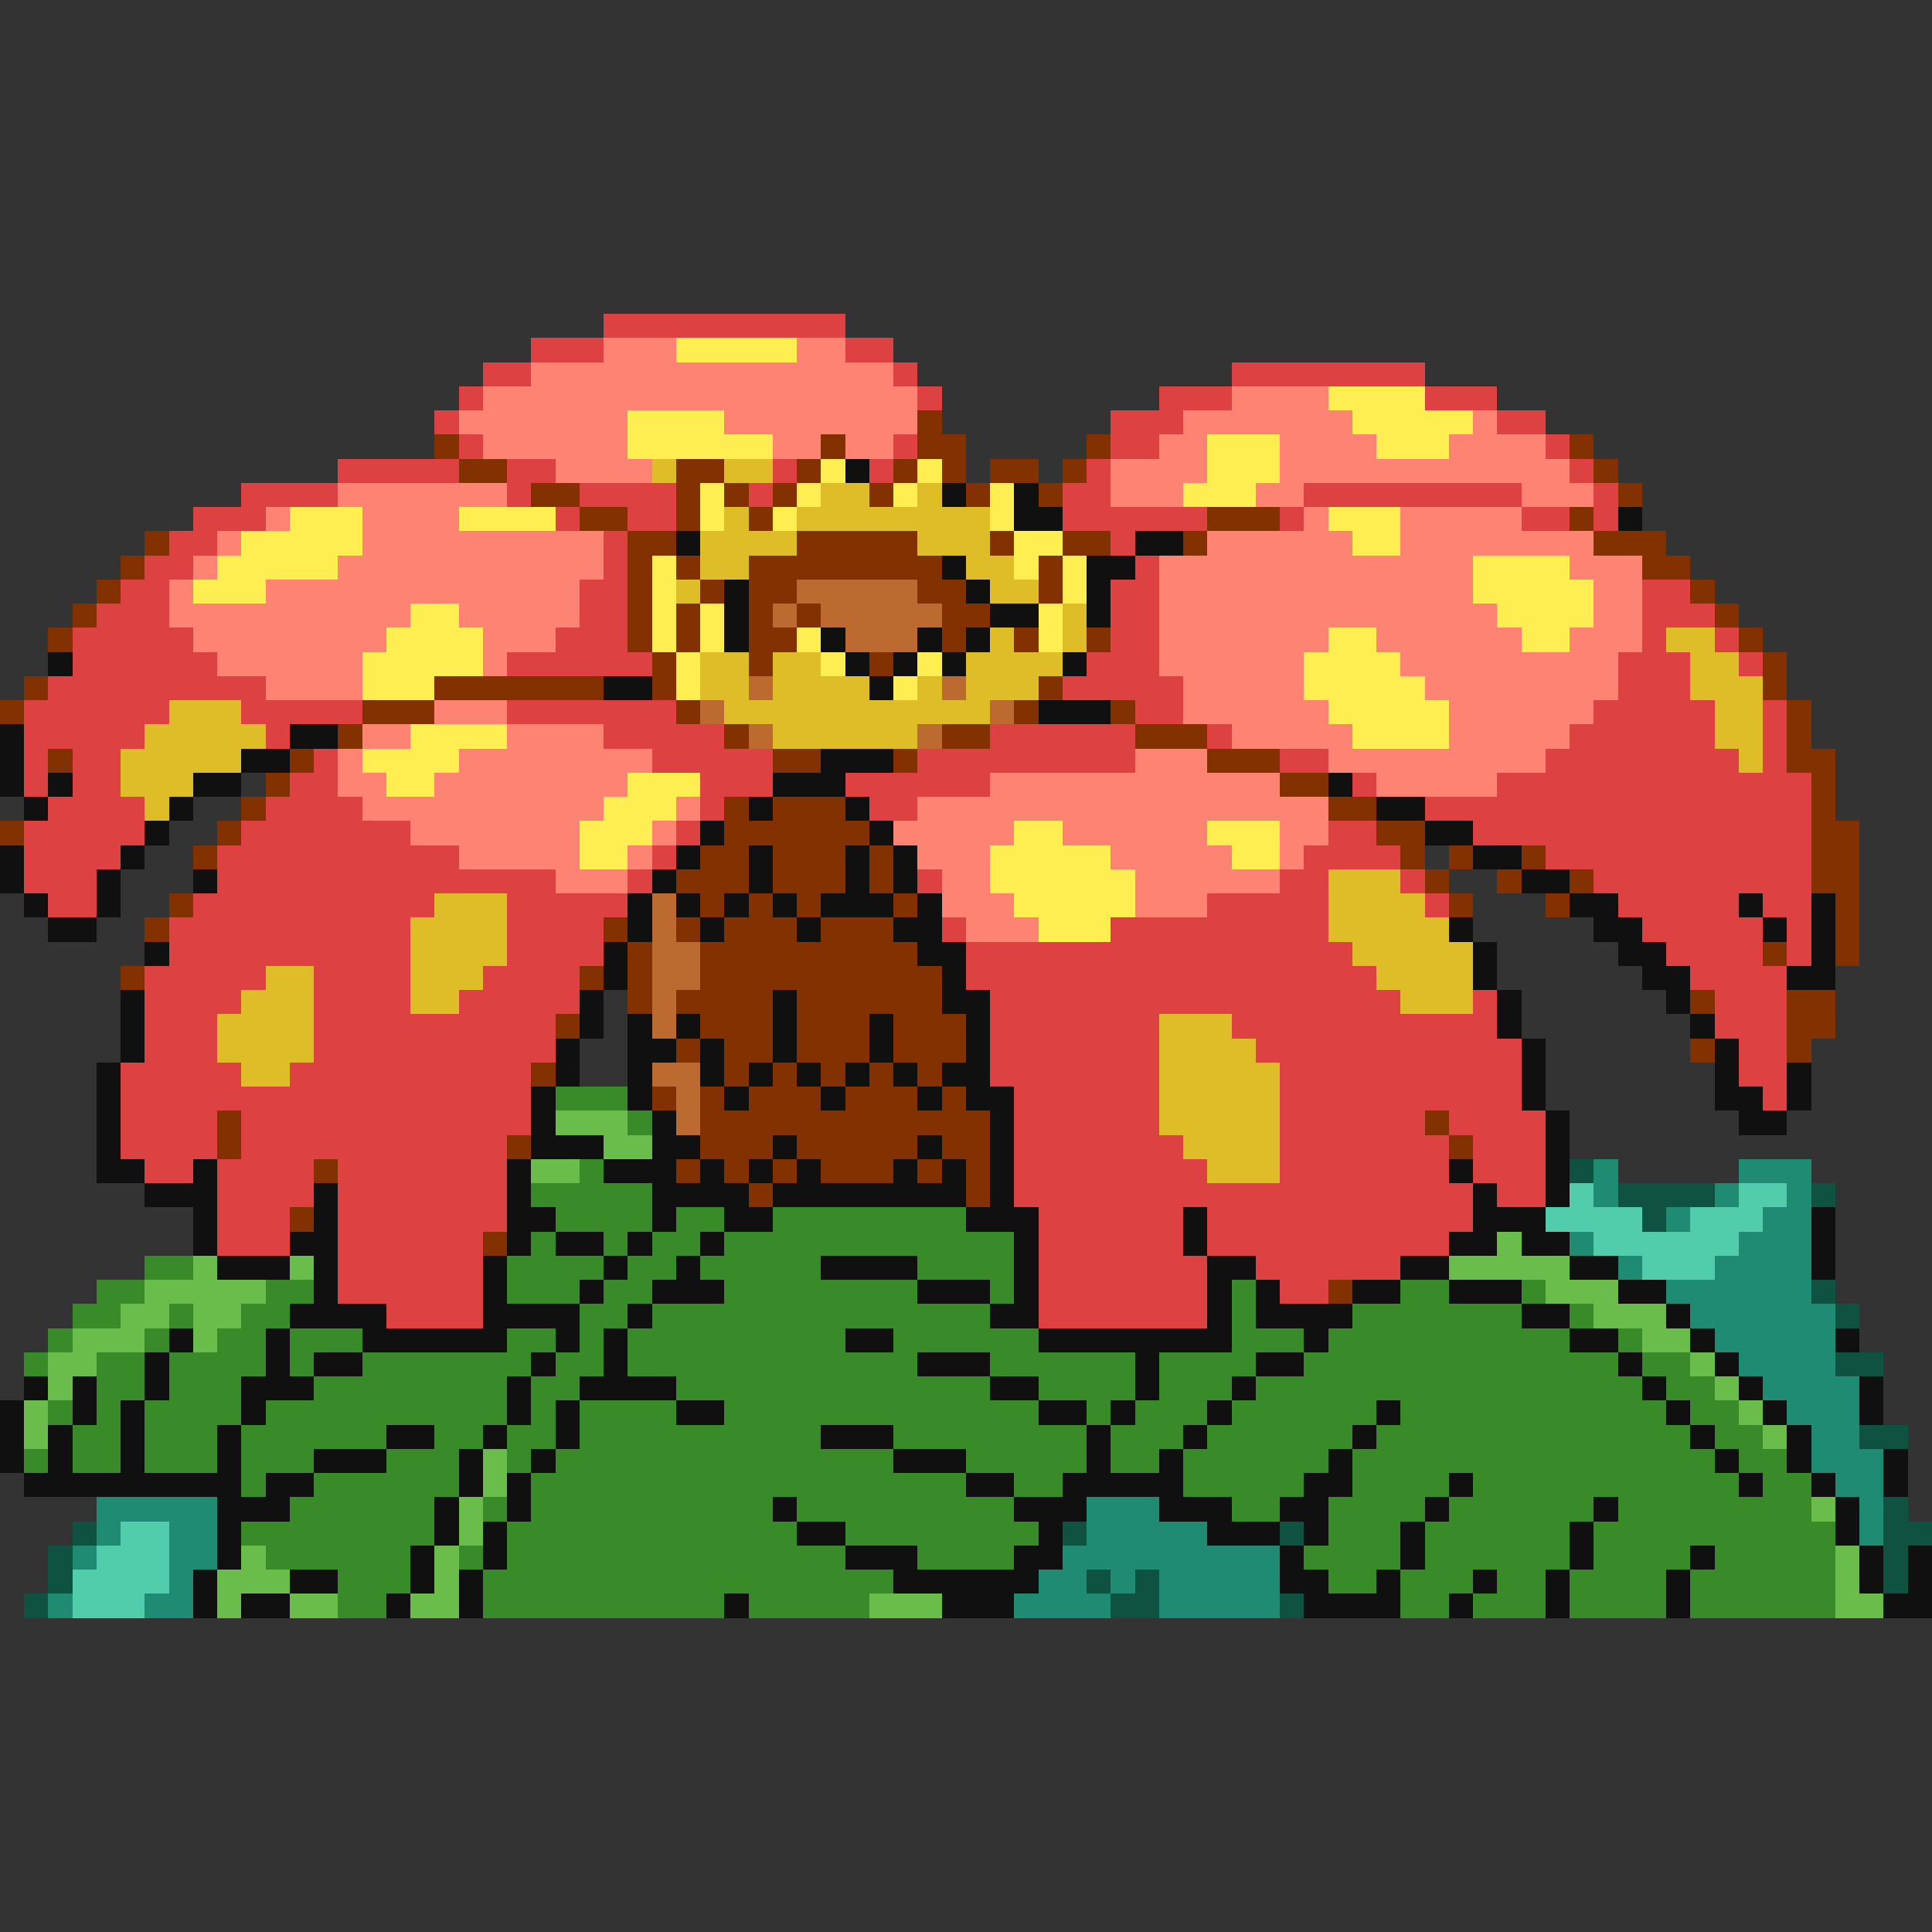 <svg xmlns="http://www.w3.org/2000/svg" viewBox="0 -0.5 80 80" shape-rendering="crispEdges">
<rect x="0" y="-0.5" width="80" height="80" fill="#333333" stroke="none"/>
<path stroke="#de4141" d="M25 13h10M22 14h3M35 14h2M20 15h2M37 15h1M51 15h8M19 16h1M38 16h1M48 16h3M59 16h3M18 17h1M46 17h3M62 17h2M19 18h1M37 18h1M46 18h2M64 18h1M14 19h5M21 19h2M32 19h1M36 19h1M45 19h1M65 19h1M10 20h4M21 20h1M24 20h4M31 20h1M44 20h2M54 20h9M66 20h1M8 21h3M23 21h1M26 21h2M44 21h6M53 21h1M63 21h2M66 21h1M7 22h2M25 22h1M46 22h1M6 23h2M25 23h1M47 23h1M5 24h2M24 24h2M46 24h2M68 24h2M4 25h3M24 25h2M46 25h2M68 25h3M3 26h5M23 26h3M46 26h2M68 26h1M71 26h1M3 27h6M21 27h6M45 27h3M67 27h3M72 27h1M2 28h9M44 28h5M67 28h3M1 29h6M10 29h5M21 29h7M47 29h2M66 29h5M73 29h1M1 30h5M11 30h1M25 30h5M41 30h6M50 30h1M65 30h6M73 30h1M1 31h1M3 31h2M13 31h1M27 31h5M38 31h9M53 31h2M64 31h8M73 31h1M1 32h1M3 32h2M12 32h2M29 32h3M35 32h6M56 32h1M62 32h13M2 33h4M11 33h4M29 33h1M36 33h2M59 33h16M1 34h5M10 34h7M28 34h1M55 34h2M61 34h14M1 35h4M9 35h10M27 35h1M54 35h4M64 35h11M1 36h3M9 36h14M26 36h1M38 36h1M53 36h2M58 36h1M66 36h9M2 37h2M8 37h10M21 37h5M50 37h5M59 37h1M67 37h5M73 37h2M7 38h10M21 38h4M39 38h1M46 38h9M68 38h5M74 38h1M7 39h10M21 39h4M40 39h16M69 39h4M74 39h1M6 40h5M13 40h4M20 40h4M40 40h17M70 40h4M6 41h4M13 41h4M19 41h5M41 41h17M61 41h1M71 41h3M6 42h3M13 42h10M41 42h7M51 42h11M71 42h3M6 43h3M13 43h10M41 43h7M52 43h11M72 43h2M5 44h5M12 44h10M41 44h7M53 44h10M72 44h2M5 45h17M42 45h6M53 45h10M73 45h1M5 46h4M10 46h12M42 46h6M53 46h6M60 46h4M5 47h4M10 47h11M42 47h7M53 47h7M61 47h3M6 48h2M9 48h4M14 48h7M42 48h8M53 48h7M61 48h3M9 49h4M14 49h7M42 49h19M62 49h2M9 50h3M14 50h7M43 50h6M50 50h11M9 51h3M14 51h6M43 51h6M50 51h10M14 52h6M43 52h7M52 52h6M14 53h6M43 53h7M53 53h2M16 54h4M43 54h7" />
<path stroke="#ff8373" d="M25 14h3M33 14h2M22 15h15M20 16h18M51 16h4M19 17h7M30 17h8M49 17h7M61 17h1M20 18h6M32 18h2M35 18h2M48 18h2M53 18h4M60 18h4M23 19h4M46 19h4M53 19h12M14 20h7M46 20h3M52 20h2M63 20h3M11 21h1M15 21h4M54 21h1M58 21h5M9 22h1M15 22h10M50 22h6M58 22h8M8 23h1M14 23h11M48 23h13M65 23h3M7 24h1M11 24h13M48 24h13M66 24h2M7 25h10M19 25h5M48 25h14M66 25h2M8 26h8M20 26h3M48 26h7M57 26h6M65 26h3M9 27h6M20 27h1M48 27h6M58 27h9M11 28h4M49 28h5M59 28h8M18 29h3M49 29h6M60 29h6M15 30h2M21 30h4M51 30h5M60 30h5M14 31h1M19 31h8M47 31h3M55 31h9M14 32h2M18 32h8M41 32h12M57 32h5M15 33h10M28 33h1M38 33h17M17 34h7M27 34h1M37 34h5M44 34h6M53 34h2M19 35h5M26 35h1M38 35h3M46 35h5M53 35h1M23 36h3M39 36h2M47 36h6M39 37h3M47 37h3M40 38h3" />
<path stroke="#ffee52" d="M28 14h5M55 16h4M26 17h4M56 17h5M26 18h6M50 18h3M57 18h3M34 19h1M38 19h1M50 19h3M29 20h1M33 20h1M37 20h1M41 20h1M49 20h3M12 21h3M19 21h4M29 21h1M32 21h1M41 21h1M55 21h3M10 22h5M42 22h2M56 22h2M9 23h5M27 23h1M42 23h1M44 23h1M61 23h4M8 24h3M27 24h1M44 24h1M61 24h5M17 25h2M27 25h1M29 25h1M43 25h1M62 25h4M16 26h4M27 26h1M29 26h1M33 26h1M43 26h1M55 26h2M63 26h2M15 27h5M28 27h1M34 27h1M38 27h1M54 27h4M15 28h3M28 28h1M37 28h1M54 28h5M55 29h5M17 30h4M56 30h4M15 31h4M16 32h2M26 32h3M25 33h3M24 34h3M42 34h2M50 34h3M24 35h2M41 35h5M51 35h2M41 36h6M42 37h5M43 38h3" />
<path stroke="#833100" d="M38 17h1M18 18h1M34 18h1M38 18h2M45 18h1M65 18h1M19 19h2M28 19h2M33 19h1M37 19h1M39 19h1M41 19h2M44 19h1M66 19h1M22 20h2M28 20h1M30 20h1M32 20h1M36 20h1M40 20h1M43 20h1M67 20h1M24 21h2M28 21h1M31 21h1M50 21h3M65 21h1M6 22h1M26 22h2M33 22h5M41 22h1M44 22h2M49 22h1M66 22h3M5 23h1M26 23h1M28 23h1M31 23h8M43 23h1M68 23h2M4 24h1M26 24h1M29 24h1M31 24h2M38 24h2M43 24h1M70 24h1M3 25h1M26 25h1M28 25h1M31 25h1M33 25h1M39 25h2M71 25h1M2 26h1M26 26h1M28 26h1M31 26h2M39 26h1M42 26h1M45 26h1M72 26h1M27 27h1M31 27h1M36 27h1M73 27h1M1 28h1M18 28h7M27 28h1M43 28h1M73 28h1M0 29h1M15 29h3M28 29h1M42 29h1M46 29h1M74 29h1M14 30h1M30 30h1M39 30h2M47 30h3M74 30h1M2 31h1M12 31h1M32 31h2M37 31h1M50 31h3M74 31h2M11 32h1M53 32h2M75 32h1M10 33h1M30 33h1M32 33h3M55 33h2M75 33h1M0 34h1M9 34h1M30 34h6M57 34h2M75 34h2M8 35h1M29 35h2M32 35h3M36 35h1M58 35h1M60 35h1M63 35h1M75 35h2M28 36h3M32 36h3M36 36h1M59 36h1M62 36h1M65 36h1M75 36h2M7 37h1M29 37h1M31 37h1M33 37h1M37 37h1M60 37h1M64 37h1M76 37h1M6 38h1M25 38h1M28 38h1M30 38h3M34 38h3M76 38h1M26 39h1M29 39h9M73 39h1M76 39h1M5 40h1M24 40h1M26 40h1M29 40h10M26 41h1M28 41h4M33 41h6M70 41h1M74 41h2M23 42h1M29 42h3M33 42h3M37 42h3M74 42h2M28 43h1M30 43h2M33 43h3M37 43h3M70 43h1M74 43h1M22 44h1M30 44h1M32 44h1M34 44h1M36 44h1M38 44h1M27 45h1M29 45h1M31 45h3M35 45h3M39 45h1M9 46h1M29 46h12M59 46h1M9 47h1M21 47h1M29 47h3M33 47h5M39 47h2M60 47h1M13 48h1M28 48h1M30 48h1M32 48h1M34 48h3M38 48h1M40 48h1M31 49h1M40 49h1M12 50h1M20 51h1M55 53h1" />
<path stroke="#debd29" d="M27 19h1M30 19h2M34 20h2M38 20h1M30 21h1M33 21h8M29 22h4M38 22h3M29 23h2M40 23h2M28 24h1M41 24h2M44 25h1M41 26h1M44 26h1M69 26h2M29 27h2M32 27h2M40 27h4M70 27h2M29 28h2M32 28h4M38 28h1M40 28h3M70 28h3M7 29h3M30 29h11M71 29h2M6 30h5M32 30h6M71 30h2M5 31h5M72 31h1M5 32h3M6 33h1M55 36h3M18 37h3M55 37h4M17 38h4M55 38h5M17 39h4M56 39h5M11 40h2M17 40h3M57 40h4M10 41h3M17 41h2M58 41h3M9 42h4M48 42h3M9 43h4M48 43h4M10 44h2M48 44h5M48 45h5M48 46h5M49 47h4M50 48h3" />
<path stroke="#101010" d="M35 19h1M39 20h1M42 20h1M42 21h2M67 21h1M28 22h1M47 22h2M39 23h1M45 23h2M30 24h1M40 24h1M45 24h1M30 25h1M41 25h2M45 25h1M30 26h1M34 26h1M38 26h1M40 26h1M2 27h1M35 27h1M37 27h1M39 27h1M44 27h1M25 28h2M36 28h1M43 29h3M0 30h1M12 30h2M0 31h1M10 31h2M34 31h3M0 32h1M2 32h1M8 32h2M32 32h3M55 32h1M1 33h1M7 33h1M31 33h1M35 33h1M57 33h2M6 34h1M29 34h1M36 34h1M59 34h2M0 35h1M5 35h1M28 35h1M31 35h1M35 35h1M37 35h1M61 35h2M0 36h1M4 36h1M8 36h1M27 36h1M31 36h1M35 36h1M37 36h1M63 36h2M1 37h1M4 37h1M26 37h1M28 37h1M30 37h1M32 37h1M34 37h3M38 37h1M65 37h2M72 37h1M75 37h1M2 38h2M26 38h1M29 38h1M33 38h1M37 38h2M60 38h1M66 38h2M73 38h1M75 38h1M6 39h1M25 39h1M38 39h2M61 39h1M67 39h2M75 39h1M25 40h1M39 40h1M61 40h1M68 40h2M74 40h2M5 41h1M24 41h1M32 41h1M39 41h2M62 41h1M69 41h1M5 42h1M24 42h1M26 42h1M28 42h1M32 42h1M36 42h1M40 42h1M62 42h1M70 42h1M5 43h1M23 43h1M26 43h2M29 43h1M32 43h1M36 43h1M40 43h1M63 43h1M71 43h1M4 44h1M23 44h1M26 44h1M29 44h1M31 44h1M33 44h1M35 44h1M37 44h1M39 44h2M63 44h1M71 44h1M74 44h1M4 45h1M22 45h1M26 45h1M30 45h1M34 45h1M38 45h1M40 45h2M63 45h1M71 45h2M74 45h1M4 46h1M22 46h1M27 46h1M41 46h1M64 46h1M72 46h2M4 47h1M22 47h3M27 47h2M32 47h1M38 47h1M41 47h1M64 47h1M4 48h2M8 48h1M21 48h1M25 48h3M29 48h1M31 48h1M33 48h1M37 48h1M39 48h1M41 48h1M60 48h1M64 48h1M6 49h3M13 49h1M21 49h1M27 49h4M32 49h8M41 49h1M61 49h1M64 49h1M8 50h1M13 50h1M21 50h2M27 50h1M30 50h2M40 50h3M49 50h1M61 50h3M75 50h1M8 51h1M12 51h2M21 51h1M23 51h2M26 51h1M29 51h1M42 51h1M49 51h1M60 51h2M63 51h2M75 51h1M9 52h3M13 52h1M20 52h1M25 52h1M28 52h1M34 52h4M42 52h1M50 52h2M58 52h2M65 52h2M75 52h1M13 53h1M20 53h1M24 53h1M27 53h3M38 53h3M42 53h1M50 53h1M52 53h1M56 53h2M60 53h3M67 53h2M12 54h4M20 54h4M26 54h1M41 54h2M50 54h1M52 54h4M63 54h2M69 54h1M7 55h1M11 55h1M15 55h6M23 55h1M25 55h1M35 55h2M43 55h8M54 55h1M65 55h2M70 55h1M76 55h1M6 56h1M11 56h1M13 56h2M22 56h1M25 56h1M38 56h3M47 56h1M52 56h2M67 56h1M71 56h1M1 57h1M3 57h1M6 57h1M10 57h3M21 57h1M24 57h4M41 57h2M47 57h1M51 57h1M68 57h1M72 57h1M77 57h1M0 58h1M3 58h1M5 58h1M10 58h1M21 58h1M23 58h1M28 58h2M43 58h2M46 58h1M50 58h1M57 58h1M69 58h1M73 58h1M77 58h1M0 59h1M2 59h1M5 59h1M9 59h1M16 59h2M20 59h1M23 59h1M34 59h3M45 59h1M49 59h1M56 59h1M70 59h1M74 59h1M0 60h1M2 60h1M5 60h1M9 60h1M13 60h3M19 60h1M22 60h1M37 60h3M45 60h1M48 60h1M55 60h1M71 60h1M74 60h1M78 60h1M1 61h9M11 61h2M19 61h1M21 61h1M40 61h2M44 61h5M54 61h2M60 61h1M72 61h1M75 61h1M78 61h1M9 62h3M18 62h1M21 62h1M32 62h1M42 62h3M48 62h3M53 62h2M59 62h1M66 62h1M76 62h1M9 63h1M18 63h1M20 63h1M33 63h2M43 63h1M50 63h3M54 63h1M58 63h1M65 63h1M76 63h1M9 64h1M17 64h1M20 64h1M35 64h3M42 64h2M53 64h1M58 64h1M65 64h1M70 64h1M77 64h1M79 64h1M8 65h1M12 65h2M17 65h1M19 65h1M37 65h6M53 65h2M57 65h1M61 65h1M64 65h1M69 65h1M77 65h1M79 65h1M8 66h1M10 66h2M16 66h1M19 66h1M30 66h1M39 66h3M54 66h4M60 66h1M64 66h1M69 66h1M78 66h2" />
<path stroke="#bd6a31" d="M33 24h5M32 25h1M34 25h5M35 26h3M31 28h1M39 28h1M29 29h1M41 29h1M31 30h1M38 30h1M27 37h1M27 38h1M27 39h2M27 40h2M27 41h1M27 42h1M27 44h2M28 45h1M28 46h1" />
<path stroke="#398b29" d="M23 45h3M26 46h1M24 48h1M22 49h5M23 50h4M28 50h2M32 50h8M22 51h1M25 51h1M27 51h2M30 51h12M6 52h2M21 52h4M26 52h2M29 52h5M38 52h4M4 53h2M11 53h2M21 53h3M25 53h2M30 53h8M41 53h1M51 53h1M58 53h2M63 53h1M3 54h2M7 54h1M10 54h2M24 54h2M27 54h14M51 54h1M56 54h7M65 54h1M2 55h1M6 55h1M9 55h2M12 55h3M21 55h2M24 55h1M26 55h9M37 55h6M51 55h3M55 55h10M67 55h1M1 56h1M4 56h2M7 56h4M12 56h1M15 56h7M23 56h2M26 56h12M41 56h6M48 56h4M54 56h13M68 56h2M4 57h2M7 57h3M13 57h8M22 57h2M28 57h13M43 57h4M48 57h3M52 57h16M69 57h2M2 58h1M4 58h1M6 58h4M11 58h10M22 58h1M24 58h4M30 58h13M45 58h1M47 58h3M51 58h6M58 58h11M70 58h2M3 59h2M6 59h3M10 59h6M18 59h2M21 59h2M24 59h10M37 59h8M46 59h3M50 59h6M57 59h13M71 59h2M1 60h1M3 60h2M6 60h3M10 60h3M16 60h3M21 60h1M23 60h14M40 60h5M46 60h2M49 60h6M56 60h15M72 60h2M10 61h1M13 61h6M22 61h18M42 61h2M49 61h5M56 61h4M61 61h11M73 61h2M12 62h6M20 62h1M22 62h10M33 62h9M51 62h2M55 62h4M60 62h6M67 62h8M10 63h8M21 63h12M35 63h8M55 63h3M59 63h6M66 63h10M11 64h6M19 64h1M21 64h14M38 64h4M54 64h4M59 64h6M66 64h4M71 64h5M14 65h3M20 65h17M55 65h2M58 65h3M62 65h2M65 65h4M70 65h6M14 66h2M20 66h10M31 66h5M58 66h2M61 66h3M65 66h4M70 66h6" />
<path stroke="#6abd4a" d="M23 46h3M25 47h2M22 48h2M62 51h1M8 52h1M12 52h1M60 52h5M6 53h5M64 53h3M5 54h2M8 54h2M66 54h3M3 55h3M8 55h1M68 55h2M2 56h2M70 56h1M2 57h1M71 57h1M1 58h1M72 58h1M1 59h1M73 59h1M20 60h1M20 61h1M19 62h1M75 62h1M19 63h1M10 64h1M18 64h1M76 64h1M9 65h3M18 65h1M76 65h1M9 66h1M12 66h2M17 66h2M36 66h3M76 66h2" />
<path stroke="#105241" d="M65 48h1M67 49h4M75 49h1M68 50h1M75 53h1M76 54h1M76 56h2M77 59h2M78 62h1M3 63h1M44 63h1M53 63h1M78 63h2M2 64h1M78 64h1M2 65h1M45 65h1M47 65h1M78 65h1M1 66h1M46 66h2M53 66h1" />
<path stroke="#208b73" d="M66 48h1M72 48h3M66 49h1M71 49h1M74 49h1M69 50h1M73 50h2M65 51h1M72 51h3M67 52h1M71 52h4M69 53h6M70 54h6M71 55h5M72 56h4M73 57h4M74 58h3M75 59h2M75 60h3M76 61h2M4 62h5M45 62h3M77 62h1M4 63h1M7 63h2M45 63h5M77 63h1M3 64h1M7 64h2M44 64h9M7 65h1M43 65h2M46 65h1M48 65h5M2 66h1M6 66h2M42 66h4M48 66h5" />
<path stroke="#52cdac" d="M65 49h1M72 49h2M64 50h4M70 50h3M66 51h6M68 52h3M5 63h2M4 64h3M3 65h4M3 66h3" />
</svg>
